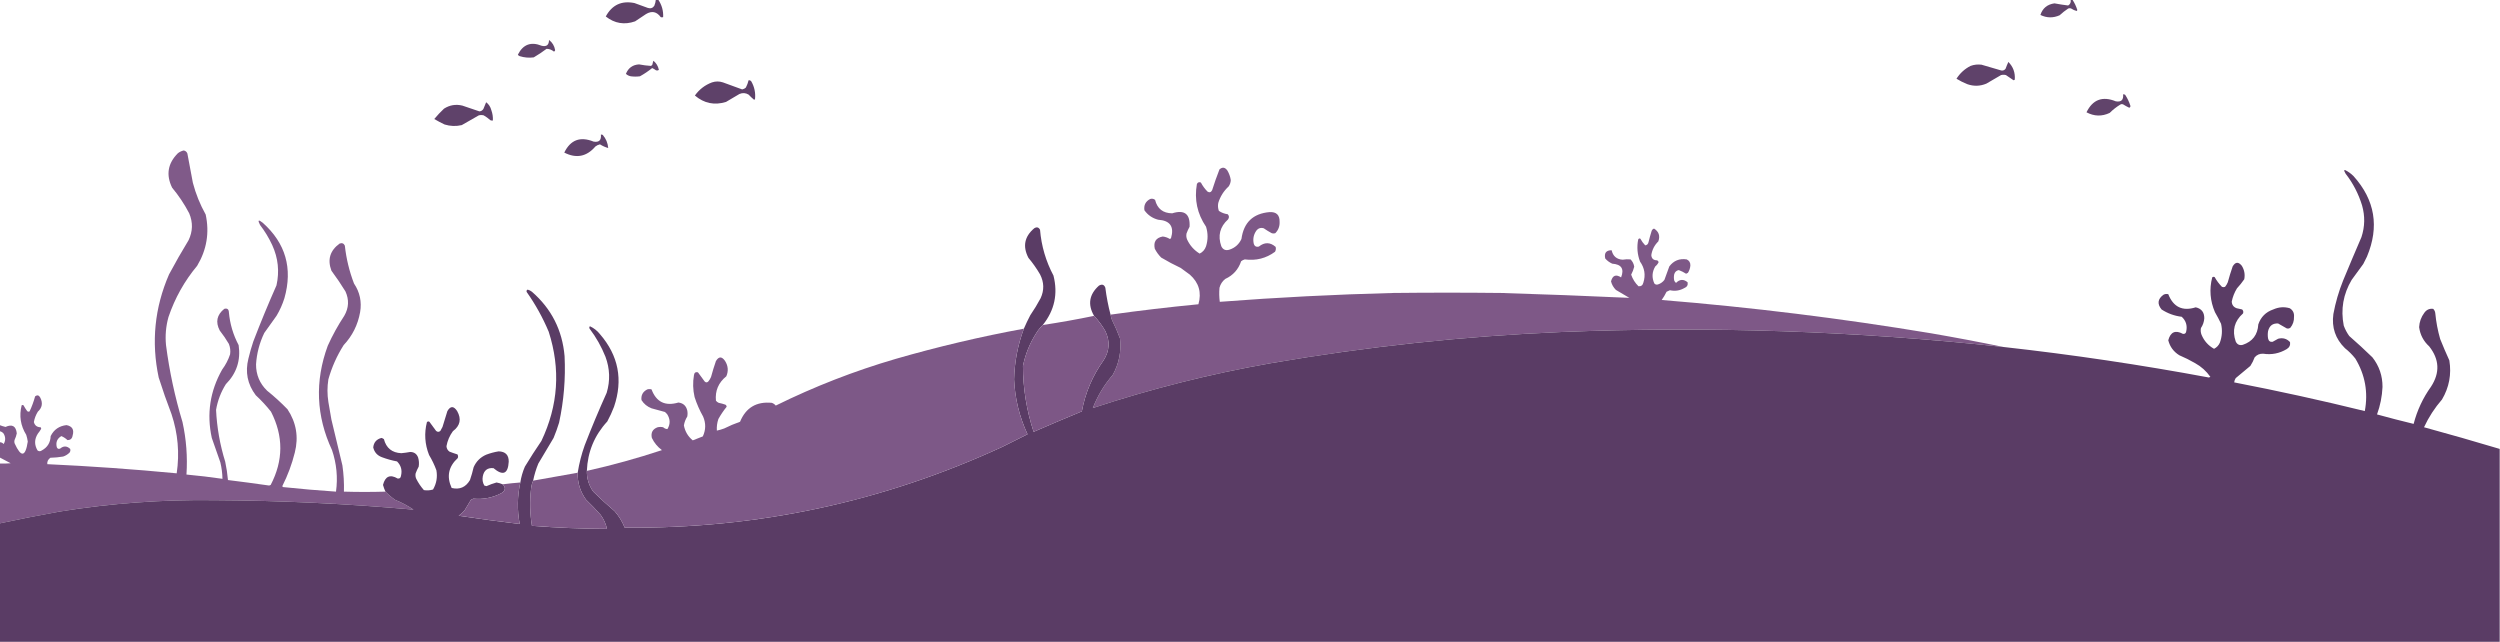 <?xml version="1.0" encoding="UTF-8"?>
<!DOCTYPE svg PUBLIC "-//W3C//DTD SVG 1.1//EN" "http://www.w3.org/Graphics/SVG/1.1/DTD/svg11.dtd">
<svg xmlns="http://www.w3.org/2000/svg" version="1.1" width="4096px" height="1052px" style="shape-rendering:geometricPrecision; text-rendering:geometricPrecision; image-rendering:optimizeQuality; fill-rule:evenodd; clip-rule:evenodd" xmlns:xlink="http://www.w3.org/1999/xlink">
<g><path style="opacity:0.962" fill="#5a3c64" d="M 1074.5,-0.5 C 1075.83,-0.5 1077.17,-0.5 1078.5,-0.5C 1084.35,8.202 1087.02,17.702 1086.5,28C 1085.17,28.667 1083.83,28.667 1082.5,28C 1075.97,19.042 1067.97,17.375 1058.5,23C 1052.5,27 1046.5,31 1040.5,35C 1022.99,41.097 1006.99,38.43 992.5,27C 1002.73,8.052 1018.4,0.719 1039.5,5C 1046.88,7.68 1054.21,10.347 1061.5,13C 1065.99,14.378 1069.49,13.211 1072,9.5C 1073.35,6.28 1074.19,2.947 1074.5,-0.5 Z"/></g>
<g><path style="opacity:0.953" fill="#593c64" d="M 3392.5,-0.5 C 3393.5,-0.5 3394.5,-0.5 3395.5,-0.5C 3398.96,4.747 3401.62,10.414 3403.5,16.5C 3403.29,17.086 3402.96,17.586 3402.5,18C 3399.38,17.279 3396.38,15.946 3393.5,14C 3391.83,13.333 3390.17,13.333 3388.5,14C 3383.55,17.285 3378.88,20.952 3374.5,25C 3363.93,29.718 3353.43,29.552 3343,24.5C 3346.58,13.505 3354.24,7.172 3366,5.5C 3373.52,6.927 3381.02,8.094 3388.5,9C 3391.96,6.85 3393.3,3.684 3392.5,-0.5 Z"/></g>
<g><path style="opacity:0.948" fill="#5a3c64" d="M 899.5,65.5 C 904.937,69.509 908.271,75.009 909.5,82C 909.387,83.28 908.72,84.113 907.5,84.5C 903.956,81.552 899.956,80.052 895.5,80C 888.772,85.059 881.772,89.726 874.5,94C 866.669,95.032 859.002,94.365 851.5,92C 850.09,91.632 849.09,90.799 848.5,89.5C 857.006,72.719 870.006,67.886 887.5,75C 895.426,76.914 899.426,73.748 899.5,65.5 Z"/></g>
<g><path style="opacity:0.941" fill="#5a3c65" d="M 1070.5,99.5 C 1075.26,103.35 1078.26,108.35 1079.5,114.5C 1077.93,115.631 1076.26,115.798 1074.5,115C 1072.66,113.581 1070.66,112.414 1068.5,111.5C 1062.24,116.587 1055.58,121.087 1048.5,125C 1043.5,125.667 1038.5,125.667 1033.5,125C 1030.38,124.415 1027.71,123.081 1025.5,121C 1029.42,111.292 1036.59,106.125 1047,105.5C 1053.49,106.734 1059.99,107.567 1066.5,108C 1067.67,107.5 1068.5,106.667 1069,105.5C 1069.32,103.414 1069.82,101.414 1070.5,99.5 Z"/></g>
<g><path style="opacity:0.967" fill="#5a3c65" d="M 3290.5,101.5 C 3298.41,109.411 3301.91,119.078 3301,130.5C 3300.44,131.022 3299.77,131.355 3299,131.5C 3294.84,128.682 3290.68,125.848 3286.5,123C 3283.83,122.333 3281.17,122.333 3278.5,123C 3270.52,127.634 3262.52,132.301 3254.5,137C 3244.32,141.281 3233.99,141.614 3223.5,138C 3217.22,135.527 3211.22,132.527 3205.5,129C 3211.27,119.9 3218.93,112.9 3228.5,108C 3234.35,105.882 3240.35,105.215 3246.5,106C 3257.4,109.036 3268.23,112.203 3279,115.5C 3281.98,115.919 3284.31,114.919 3286,112.5C 3287.36,108.696 3288.86,105.03 3290.5,101.5 Z"/></g>
<g><path style="opacity:0.969" fill="#5a3c65" d="M 1226.5,131.5 C 1228.39,131.297 1229.89,131.963 1231,133.5C 1236.13,142.553 1238.13,152.22 1237,162.5C 1236.59,162.957 1236.09,163.291 1235.5,163.5C 1232.35,160.85 1229.35,158.016 1226.5,155C 1221.69,152.107 1216.69,151.774 1211.5,154C 1204.17,158.333 1196.83,162.667 1189.5,167C 1170.57,172.85 1153.57,169.35 1138.5,156.5C 1145.72,146.434 1155.05,139.267 1166.5,135C 1172.5,133 1178.5,133 1184.5,135C 1194.95,138.972 1205.45,142.806 1216,146.5C 1218.32,146.066 1220.32,145.066 1222,143.5C 1224,139.67 1225.5,135.67 1226.5,131.5 Z"/></g>
<g><path style="opacity:0.955" fill="#5a3c65" d="M 3478.5,154.5 C 3479.82,154.33 3480.99,154.663 3482,155.5C 3485.66,161.153 3488.49,167.153 3490.5,173.5C 3490.55,175 3489.88,176 3488.5,176.5C 3485.04,174.867 3481.71,173.034 3478.5,171C 3477.17,170.333 3475.83,170.333 3474.5,171C 3467.93,174.902 3461.93,179.569 3456.5,185C 3443.76,191.029 3431.09,190.695 3418.5,184C 3428.7,163.101 3444.7,157.101 3466.5,166C 3475.42,167.579 3479.42,163.746 3478.5,154.5 Z"/></g>
<g><path style="opacity:0.968" fill="#5a3c65" d="M 796.5,167.5 C 800.813,170.774 803.647,175.108 805,180.5C 807.016,185.988 807.849,191.655 807.5,197.5C 806.127,197.657 804.793,197.49 803.5,197C 800.113,193.947 796.447,191.28 792.5,189C 789.833,188.333 787.167,188.333 784.5,189C 775.167,194.333 765.833,199.667 756.5,205C 747.079,207.161 737.745,206.828 728.5,204C 722.675,201.255 717.008,198.255 711.5,195C 716.467,189.031 721.801,183.365 727.5,178C 736.777,172.078 746.777,170.412 757.5,173C 766.882,176.072 776.215,179.238 785.5,182.5C 788.271,182.244 790.438,180.91 792,178.5C 793.41,174.764 794.91,171.098 796.5,167.5 Z"/></g>
<g><path style="opacity:0.957" fill="#5a3c65" d="M 984.5,220.5 C 985.552,220.351 986.552,220.517 987.5,221C 992.845,227.19 995.845,234.357 996.5,242.5C 991.707,241.188 987.207,239.188 983,236.5C 980.21,237.094 977.71,238.261 975.5,240C 961.193,256.722 944.193,260.055 924.5,250C 934.693,229.136 950.693,223.136 972.5,232C 981.428,233.576 985.428,229.742 984.5,220.5 Z"/></g>
<g><path style="opacity:0.983" fill="#7e5887" d="M 631.5,805.5 C 636.305,810.459 641.638,814.959 647.5,819C 658.103,823.3 668.103,828.634 677.5,835C 568.914,825.264 460.081,820.098 351,819.5C 266.287,818.351 182.12,824.518 98.5,838C 65.372,843.926 32.372,850.426 -0.5,857.5C -0.5,824.833 -0.5,792.167 -0.5,759.5C 5.509,759.666 11.509,759.499 17.5,759C 11.425,755.924 5.425,752.757 -0.5,749.5C -0.5,741.167 -0.5,732.833 -0.5,724.5C 2.099,724.549 4.266,725.549 6,727.5C 9.279,721.899 9.279,716.232 6,710.5C 4.322,708.334 2.155,707.001 -0.5,706.5C -0.5,703.167 -0.5,699.833 -0.5,696.5C 2.566,697.727 5.733,698.727 9,699.5C 20.011,694.516 26.178,698.016 27.5,710C 26.772,713.628 25.606,717.128 24,720.5C 23.333,722.5 23.333,724.5 24,726.5C 34.565,749.767 41.731,748.767 45.5,723.5C 44.985,719.758 44.152,716.091 43,712.5C 33.629,697.324 31.129,681.158 35.5,664C 36.5,663.333 37.5,663.333 38.5,664C 40.302,667.3 42.302,670.467 44.5,673.5C 45.723,674.614 47.056,674.781 48.5,674C 52.19,666.097 55.19,657.93 57.5,649.5C 60.964,646.699 63.797,647.366 66,651.5C 70.45,660.318 69.117,667.985 62,674.5C 58.746,679.764 56.579,685.431 55.5,691.5C 56.951,697.11 60.617,699.943 66.5,700C 67.058,700.725 67.392,701.558 67.5,702.5C 65.927,705.301 64.094,707.968 62,710.5C 56.233,719.586 56.066,728.753 61.5,738C 63.769,739.724 66.103,739.724 68.5,738C 77.752,733.013 82.586,725.179 83,714.5C 88.301,703.834 96.968,697.834 109,696.5C 118.424,698.354 121.757,704.021 119,713.5C 118.214,718.634 115.381,721.134 110.5,721C 107.55,718.212 104.217,716.045 100.5,714.5C 93.643,718.547 91.143,724.547 93,732.5C 93.949,735.2 95.782,736.033 98.5,735C 104.141,730.225 109.641,730.392 115,735.5C 115.635,737.635 115.301,739.635 114,741.5C 111.01,744.491 107.51,746.657 103.5,748C 96.563,749.173 89.563,749.84 82.5,750C 78.7,752.755 77.033,756.255 77.5,760.5C 148.272,763.757 218.938,768.757 289.5,775.5C 294.374,742.457 291.541,710.124 281,678.5C 273.401,658.704 266.401,638.704 260,618.5C 247.65,560.362 253.317,504.029 277,449.5C 287.161,430.508 297.828,411.841 309,393.5C 315.908,378.988 316.242,364.322 310,349.5C 302.155,334.468 292.822,320.468 282,307.5C 271.703,286.451 274.869,267.617 291.5,251C 294.333,248.834 297.5,247.334 301,246.5C 303.915,247.083 305.915,248.75 307,251.5C 309.907,267.513 312.907,283.513 316,299.5C 320.793,317.749 327.793,335.082 337,351.5C 343.37,381.279 338.703,409.279 323,435.5C 302.166,460.491 286.499,488.491 276,519.5C 271.811,534.571 270.478,549.904 272,565.5C 277.551,608.257 286.551,650.257 299,691.5C 305.232,719.874 307.398,748.541 305.5,777.5C 325.233,779.322 344.9,781.655 364.5,784.5C 364.316,775.377 363.149,766.377 361,757.5C 356.319,744.122 351.653,730.789 347,717.5C 338.401,678.026 344.068,640.692 364,605.5C 369.659,597.848 373.992,589.515 377,580.5C 377.849,574.661 377.183,568.995 375,563.5C 370.494,555.82 365.494,548.487 360,541.5C 352.782,527.587 355.282,515.753 367.5,506C 372.227,504.721 374.727,506.555 375,511.5C 376.695,530.585 382.029,548.585 391,565.5C 394.608,590.341 387.608,611.674 370,629.5C 361.902,642.464 356.568,656.464 354,671.5C 355.383,700.422 360.383,728.756 369,756.5C 371.107,766.416 372.607,776.416 373.5,786.5C 396.024,789.265 418.524,792.265 441,795.5C 441.833,795.167 442.667,794.833 443.5,794.5C 464.386,754.519 464.553,714.519 444,674.5C 436.402,664.899 428.069,655.899 419,647.5C 405.439,629.536 401.439,609.536 407,587.5C 409.261,578.05 411.928,568.716 415,559.5C 426.877,528.544 439.543,497.877 453,467.5C 458.072,444.729 455.739,422.729 446,401.5C 440.525,389.711 433.858,378.711 426,368.5C 421.823,360.395 423.323,359.228 430.5,365C 467.988,398.495 479.822,439.662 466,488.5C 462.823,498.703 458.49,508.37 453,517.5C 446.333,526.833 439.667,536.167 433,545.5C 425.14,561.774 420.64,578.94 419.5,597C 419.472,613.932 425.472,628.265 437.5,640C 449.317,649.485 460.484,659.652 471,670.5C 485.463,692.274 489.463,715.94 483,741.5C 478.241,760.612 471.407,778.945 462.5,796.5C 462.709,797.086 463.043,797.586 463.5,798C 492.48,801.054 521.48,803.554 550.5,805.5C 553.654,782.366 551.488,759.699 544,737.5C 517.946,681.562 515.613,624.562 537,566.5C 544.717,549.395 553.717,533.062 564,517.5C 571.536,504.497 572.202,491.163 566,477.5C 558.828,465.821 551.162,454.488 543,443.5C 536.194,425.252 540.694,410.418 556.5,399C 560.475,397.621 563.309,398.787 565,402.5C 567.331,423.825 572.331,444.492 580,464.5C 589.587,478.763 592.92,494.429 590,511.5C 586.298,532.237 577.298,550.237 563,565.5C 551.961,582.914 543.628,601.581 538,621.5C 536.057,633.826 536.057,646.159 538,658.5C 539.559,668.186 541.225,677.853 543,687.5C 549.158,712.466 555.158,737.466 561,762.5C 563.061,776.758 563.895,791.092 563.5,805.5C 586.179,806.168 608.846,806.168 631.5,805.5 Z"/></g>
<g><path style="opacity:0.993" fill="#7e5887" d="M 3282.5,568.5 C 3041.45,542.29 2799.78,534.123 2557.5,544C 2398.06,550.778 2239.72,567.778 2082.5,595C 1983.34,612.445 1886.01,636.945 1790.5,668.5C 1798.25,648.594 1809.09,630.594 1823,614.5C 1833.41,595.786 1837.41,575.786 1835,554.5C 1831.22,544.277 1826.89,534.277 1822,524.5C 1820.86,521.568 1820.02,518.568 1819.5,515.5C 1867.34,508.813 1915.34,503.147 1963.5,498.5C 1968.97,479.329 1964.3,463.162 1949.5,450C 1944.5,446.333 1939.5,442.667 1934.5,439C 1923.52,433.843 1912.85,428.176 1902.5,422C 1898.23,417.726 1894.73,412.893 1892,407.5C 1889.57,396.286 1893.9,389.619 1905,387.5C 1909.18,387.948 1913.01,389.281 1916.5,391.5C 1917.17,391.167 1917.83,390.833 1918.5,390.5C 1924.23,371.453 1917.23,361.286 1897.5,360C 1888.02,357.492 1880.52,352.325 1875,344.5C 1873.8,336.056 1876.97,329.889 1884.5,326C 1887.47,325.105 1890.13,325.605 1892.5,327.5C 1896.13,341.991 1905.46,349.324 1920.5,349.5C 1940.68,343.193 1950.18,350.527 1949,371.5C 1947.06,375.048 1945.39,378.714 1944,382.5C 1943.3,385.928 1943.63,389.262 1945,392.5C 1949.54,402.254 1956.37,409.921 1965.5,415.5C 1970.6,413.017 1974.1,409.017 1976,403.5C 1979.3,392.819 1979.3,382.153 1976,371.5C 1961.52,350.227 1956.52,326.894 1961,301.5C 1962.31,298.694 1964.47,297.86 1967.5,299C 1970.39,304.562 1974.06,309.562 1978.5,314C 1981.69,315.901 1984.19,315.067 1986,311.5C 1989.61,300.016 1993.61,288.682 1998,277.5C 2002.85,273.33 2007.19,273.997 2011,279.5C 2013.84,284.342 2015.67,289.508 2016.5,295C 2016.34,298.817 2015.18,302.317 2013,305.5C 2004.9,312.941 1999.23,321.941 1996,332.5C 1995.13,336.956 1995.47,341.289 1997,345.5C 2001.35,348.468 2006.18,350.302 2011.5,351C 2013.99,353.627 2014.15,356.46 2012,359.5C 1998.63,371.631 1994.97,386.298 2001,403.5C 2003.77,409.172 2008.27,411.006 2014.5,409C 2023.52,405.985 2030.02,400.151 2034,391.5C 2037.66,364.509 2052.99,349.842 2080,347.5C 2091.26,346.924 2096.76,352.257 2096.5,363.5C 2096.81,370.739 2094.48,376.905 2089.5,382C 2087.5,382.667 2085.5,382.667 2083.5,382C 2079,379.584 2074.67,376.917 2070.5,374C 2065.27,372.534 2061.1,374.034 2058,378.5C 2053.93,384.616 2052.6,391.283 2054,398.5C 2055.04,403.223 2057.88,405.056 2062.5,404C 2071.91,396.499 2081.08,396.666 2090,404.5C 2090.75,407.303 2090.42,409.97 2089,412.5C 2074.33,423.293 2057.83,427.46 2039.5,425C 2037.27,425.561 2035.27,426.561 2033.5,428C 2028.95,441.473 2020.29,451.139 2007.5,457C 2002.7,460.755 1999.54,465.588 1998,471.5C 1997.31,479.195 1997.48,486.861 1998.5,494.5C 2093.04,487.235 2187.71,482.401 2282.5,480C 2341.5,479.333 2400.5,479.333 2459.5,480C 2529.53,482.135 2599.53,484.801 2669.5,488C 2662.17,483.667 2654.83,479.333 2647.5,475C 2643.53,471.056 2640.86,466.39 2639.5,461C 2642.04,451.168 2647.54,449.001 2656,454.5C 2661.44,440.567 2656.61,433.067 2641.5,432C 2637.01,430.008 2633.17,427.175 2630,423.5C 2628.03,414.488 2631.53,409.988 2640.5,410C 2642.68,419.684 2648.68,424.851 2658.5,425.5C 2662.83,424.749 2667.16,424.583 2671.5,425C 2674.82,428.315 2676.82,432.315 2677.5,437C 2676.36,441.598 2674.69,445.931 2672.5,450C 2674.97,457.269 2678.97,463.602 2684.5,469C 2688.78,469.41 2691.45,467.41 2692.5,463C 2696.39,450.624 2694.56,439.124 2687,428.5C 2682.59,416.767 2681.59,404.767 2684,392.5C 2684.73,390.842 2685.89,390.342 2687.5,391C 2689.68,395.021 2692.34,398.688 2695.5,402C 2698.49,401.642 2700.33,399.808 2701,396.5C 2702.46,390.442 2704.13,384.442 2706,378.5C 2706.68,376.487 2708.01,375.154 2710,374.5C 2717.89,379.512 2720.23,386.512 2717,395.5C 2710.66,401.686 2706.82,409.186 2705.5,418C 2705.94,423.668 2709.11,426.501 2715,426.5C 2716.3,427.098 2717.13,428.098 2717.5,429.5C 2716.24,432.264 2714.41,434.597 2712,436.5C 2706.63,445.575 2706.13,454.908 2710.5,464.5C 2712.19,466.256 2714.19,466.756 2716.5,466C 2720.79,464.604 2724.29,462.104 2727,458.5C 2729.67,451.184 2732.33,443.85 2735,436.5C 2742.14,427.018 2751.64,423.185 2763.5,425C 2767.67,426.959 2769.67,430.292 2769.5,435C 2769.16,439.361 2767.83,443.361 2765.5,447C 2764.5,447.5 2763.5,448 2762.5,448.5C 2758.71,446.038 2754.71,444.038 2750.5,442.5C 2746.61,443.221 2744.11,445.555 2743,449.5C 2742.33,452.833 2742.33,456.167 2743,459.5C 2743.62,461.116 2744.62,462.449 2746,463.5C 2752.12,457.355 2758.45,457.022 2765,462.5C 2765.81,467.06 2763.97,470.226 2759.5,472C 2752.06,476.214 2744.23,477.38 2736,475.5C 2734.18,476.329 2732.35,477.163 2730.5,478C 2728.22,482.715 2725.56,487.215 2722.5,491.5C 2870.24,503.509 3017.24,521.676 3163.5,546C 3203.41,552.872 3243.08,560.372 3282.5,568.5 Z"/></g>
<g><path style="opacity:0.999" fill="#5a3c65" d="M 4095.5,735.5 C 4095.5,840.833 4095.5,946.167 4095.5,1051.5C 2730.17,1051.5 1364.83,1051.5 -0.5,1051.5C -0.5,986.833 -0.5,922.167 -0.5,857.5C 32.372,850.426 65.372,843.926 98.5,838C 182.12,824.518 266.287,818.351 351,819.5C 460.081,820.098 568.914,825.264 677.5,835C 668.103,828.634 658.103,823.3 647.5,819C 641.638,814.959 636.305,810.459 631.5,805.5C 629.889,801.942 628.555,798.276 627.5,794.5C 631.136,780.281 639.136,776.781 651.5,784C 654.74,784.442 656.573,782.942 657,779.5C 659.209,770.371 657.042,762.537 650.5,756C 641.966,754.399 633.633,752.066 625.5,749C 617.931,746.104 613.265,740.771 611.5,733C 612.393,724.769 616.893,719.602 625,717.5C 626.473,717.903 627.806,718.57 629,719.5C 632.833,734.169 642.333,741.836 657.5,742.5C 662.367,742.075 667.2,741.408 672,740.5C 678.401,740.532 682.734,743.532 685,749.5C 686.492,754.411 686.826,759.411 686,764.5C 684.059,768.048 682.393,771.714 681,775.5C 680.348,778.594 680.682,781.594 682,784.5C 685.384,791.213 689.55,797.38 694.5,803C 699.589,803.826 704.589,803.492 709.5,802C 715.133,792.215 716.966,781.715 715,770.5C 711.802,761.77 707.802,753.437 703,745.5C 696,727.798 694.833,709.798 699.5,691.5C 700.723,690.386 702.056,690.219 703.5,691C 707.167,696 710.833,701 714.5,706C 716.833,708 719.167,708 721.5,706C 722.794,703.913 723.961,701.746 725,699.5C 727.667,690.833 730.333,682.167 733,673.5C 738.016,664.902 743.349,664.902 749,673.5C 756.328,686.523 753.995,697.523 742,706.5C 736.638,713.864 733.138,722.031 731.5,731C 731.704,734.832 733.371,737.832 736.5,740C 740.779,741.653 745.112,743.153 749.5,744.5C 750.641,746.421 750.808,748.421 750,750.5C 734.755,764.471 731.422,780.804 740,799.5C 753.117,802.613 763.117,798.28 770,786.5C 772.377,779.619 774.377,772.619 776,765.5C 780.167,756 787,749.167 796.5,745C 803.148,742.463 809.981,740.63 817,739.5C 828.152,739.817 833.652,745.484 833.5,756.5C 832.353,776.539 824.019,780.039 808.5,767C 798.719,766.091 792.886,770.591 791,780.5C 789.982,785.862 790.815,790.862 793.5,795.5C 794.667,795.833 795.833,796.167 797,796.5C 802.299,794.107 807.799,792.107 813.5,790.5C 816.98,791.105 820.314,792.105 823.5,793.5C 828.992,798.939 828.325,803.772 821.5,808C 807.126,815.533 791.792,818.533 775.5,817C 774.167,817.667 772.833,818.333 771.5,819C 768.002,824.815 764.502,830.648 761,836.5C 758.131,839.704 754.965,842.537 751.5,845C 784.77,850.015 818.104,854.515 851.5,858.5C 847.171,835.736 847.504,813.069 852.5,790.5C 853.877,781.533 856.377,772.866 860,764.5C 868.606,750.231 877.606,736.231 887,722.5C 914.681,664.358 918.681,604.691 899,543.5C 889.326,520.48 877.326,498.813 863,478.5C 862.217,476.681 862.717,475.348 864.5,474.5C 867.088,475.194 869.421,476.36 871.5,478C 903.501,505.833 921.334,540.999 925,583.5C 926.789,620.244 923.789,656.577 916,692.5C 913.397,700.975 910.397,709.308 907,717.5C 898.667,731.5 890.333,745.5 882,759.5C 878.254,768.57 875.421,777.904 873.5,787.5C 871.599,791.837 870.432,796.503 870,801.5C 867.752,821.574 868.252,841.574 871.5,861.5C 912.435,864.67 953.435,866.336 994.5,866.5C 992.628,858.089 989.128,850.423 984,843.5C 976.364,834.863 968.364,826.53 960,818.5C 950.529,805.265 946.029,790.598 946.5,774.5C 948.918,759.161 952.751,744.161 958,729.5C 969.22,700.508 981.22,671.842 994,643.5C 999.921,623.669 999.254,604.003 992,584.5C 985.387,567.933 976.72,552.6 966,538.5C 965.219,537.056 965.386,535.723 966.5,534.5C 972.999,537.507 978.499,541.841 983,547.5C 1013.36,582.637 1021.03,622.303 1006,666.5C 1002.88,674.739 999.214,682.739 995,690.5C 973.934,713.312 962.767,740.312 961.5,771.5C 961.284,784.016 964.784,795.35 972,805.5C 983.288,816.633 994.954,827.3 1007,837.5C 1014.02,845.531 1019.52,854.531 1023.5,864.5C 1239.9,866.656 1446.23,822.489 1642.5,732C 1656.25,725.256 1669.91,718.423 1683.5,711.5C 1670.2,682.968 1662.87,652.968 1661.5,621.5C 1662.23,592.928 1667.56,565.261 1677.5,538.5C 1680.71,531.072 1684.21,523.738 1688,516.5C 1694.17,507.5 1699.84,498.166 1705,488.5C 1710.99,475.382 1710.65,462.382 1704,449.5C 1698.44,439.946 1692.11,430.946 1685,422.5C 1675.24,403.722 1678.41,387.556 1694.5,374C 1698.66,371.428 1701.83,372.262 1704,376.5C 1706.22,403.042 1713.55,428.042 1726,451.5C 1733.59,481.469 1727.76,508.469 1708.5,532.5C 1704.48,536.356 1700.98,540.689 1698,545.5C 1687.34,562.151 1680.01,580.151 1676,599.5C 1676.1,636.42 1681.93,672.42 1693.5,707.5C 1719.81,696.017 1746.14,684.85 1772.5,674C 1778.2,643.451 1790.03,615.617 1808,590.5C 1817.96,575.03 1818.96,559.03 1811,542.5C 1805.79,533.386 1799.62,525.053 1792.5,517.5C 1781.79,498.879 1784.46,482.379 1800.5,468C 1805.6,465.069 1809.1,466.235 1811,471.5C 1812.87,486.379 1815.7,501.046 1819.5,515.5C 1820.02,518.568 1820.86,521.568 1822,524.5C 1826.89,534.277 1831.22,544.277 1835,554.5C 1837.41,575.786 1833.41,595.786 1823,614.5C 1809.09,630.594 1798.25,648.594 1790.5,668.5C 1886.01,636.945 1983.34,612.445 2082.5,595C 2239.72,567.778 2398.06,550.778 2557.5,544C 2799.78,534.123 3041.45,542.29 3282.5,568.5C 3395.27,581.015 3507.44,597.682 3619,618.5C 3619.83,618.167 3620.67,617.833 3621.5,617.5C 3614.88,608.049 3606.55,600.549 3596.5,595C 3588.08,590.124 3579.41,585.791 3570.5,582C 3561.17,576.185 3555.17,568.018 3552.5,557.5C 3556.14,543.845 3564.14,540.345 3576.5,547C 3579.74,547.442 3581.57,545.942 3582,542.5C 3583.88,533.153 3581.38,525.319 3574.5,519C 3562.56,517.574 3551.56,513.574 3541.5,507C 3534.1,497.928 3535.1,489.928 3544.5,483C 3547.03,481.578 3549.7,481.245 3552.5,482C 3560.86,503.178 3575.86,510.345 3597.5,503.5C 3606.94,505.673 3611.6,511.673 3611.5,521.5C 3611.08,527.334 3609.25,532.668 3606,537.5C 3605.26,541.261 3605.6,544.928 3607,548.5C 3611.22,558.551 3618.05,566.218 3627.5,571.5C 3631.86,569.305 3635.03,565.972 3637,561.5C 3640.7,551.36 3641.36,541.026 3639,530.5C 3635.94,524.04 3632.6,517.707 3629,511.5C 3621,492.941 3619.5,473.941 3624.5,454.5C 3625.72,453.386 3627.06,453.219 3628.5,454C 3631.77,459.87 3635.77,465.203 3640.5,470C 3642.17,470.667 3643.83,470.667 3645.5,470C 3647.38,467.749 3648.88,465.249 3650,462.5C 3652.36,453.729 3655.03,445.062 3658,436.5C 3662.48,428.922 3667.48,428.589 3673,435.5C 3677.17,442.294 3678.5,449.627 3677,457.5C 3673.38,462.789 3669.38,467.789 3665,472.5C 3660.9,479.202 3658.06,486.368 3656.5,494C 3656.73,499.472 3659.4,503.138 3664.5,505C 3667.53,505.539 3670.53,506.206 3673.5,507C 3675.4,508.808 3675.9,510.975 3675,513.5C 3660.8,526.112 3656.8,541.445 3663,559.5C 3665.35,564.426 3669.19,566.26 3674.5,565C 3690.5,559.656 3699,548.489 3700,531.5C 3704.14,519.359 3712.31,511.193 3724.5,507C 3733.38,503.009 3742.38,502.342 3751.5,505C 3756.67,508.156 3759.01,512.823 3758.5,519C 3758.75,525.792 3756.75,531.792 3752.5,537C 3750.64,538.301 3748.64,538.635 3746.5,538C 3741.85,535.366 3737.19,532.699 3732.5,530C 3723.68,529.463 3718.18,533.63 3716,542.5C 3715.33,546.5 3715.33,550.5 3716,554.5C 3716.91,558.77 3719.41,560.604 3723.5,560C 3726.5,558.333 3729.5,556.667 3732.5,555C 3740.18,552.999 3746.68,554.833 3752,560.5C 3752.76,565.482 3750.93,569.315 3746.5,572C 3734.56,579.134 3721.72,581.634 3708,579.5C 3702.32,579.247 3697.65,581.247 3694,585.5C 3692.19,590.446 3689.86,595.112 3687,599.5C 3679,606.167 3671,612.833 3663,619.5C 3661.59,621.65 3660.76,623.984 3660.5,626.5C 3732.23,640.379 3803.56,656.046 3874.5,673.5C 3880.22,642.805 3875.05,614.138 3859,587.5C 3854,581.167 3848.33,575.5 3842,570.5C 3826.32,555.121 3819.98,536.455 3823,514.5C 3826.5,495.661 3831.83,477.328 3839,459.5C 3848.81,435.752 3858.81,412.085 3869,388.5C 3874.66,371.316 3874.99,353.983 3870,336.5C 3864.14,317.437 3855.14,300.104 3843,284.5C 3842.17,282.833 3841.33,281.167 3840.5,279.5C 3841,279.167 3841.5,278.833 3842,278.5C 3847.21,281.043 3851.88,284.376 3856,288.5C 3891.19,327.637 3898.52,371.637 3878,420.5C 3876,424.5 3874,428.5 3872,432.5C 3865.67,441.167 3859.33,449.833 3853,458.5C 3839.12,481.911 3834.78,506.911 3840,533.5C 3842.22,539.61 3845.22,545.277 3849,550.5C 3861.97,561.799 3874.63,573.465 3887,585.5C 3898.09,599.663 3903.59,615.83 3903.5,634C 3902.8,649.494 3899.8,664.494 3894.5,679C 3914.43,684.482 3934.43,689.649 3954.5,694.5C 3960.23,672.37 3969.73,652.037 3983,633.5C 3997.79,610.79 3996.79,588.79 3980,567.5C 3970.68,559.027 3965.18,548.527 3963.5,536C 3963.97,527.29 3966.8,519.457 3972,512.5C 3975.61,507.441 3980.45,505.274 3986.5,506C 3988.6,508.042 3989.77,510.542 3990,513.5C 3991.38,527.75 3994.05,541.75 3998,555.5C 4002.73,567.293 4007.73,578.959 4013,590.5C 4016.71,613.265 4012.71,634.599 4001,654.5C 3989.04,668.252 3979.2,683.418 3971.5,700C 4013.01,711.338 4054.34,723.171 4095.5,735.5 Z"/></g>
<g><path style="opacity:0.999" fill="#7d5786" d="M 1792.5,517.5 C 1799.62,525.053 1805.79,533.386 1811,542.5C 1818.96,559.03 1817.96,575.03 1808,590.5C 1790.03,615.617 1778.2,643.451 1772.5,674C 1746.14,684.85 1719.81,696.017 1693.5,707.5C 1681.93,672.42 1676.1,636.42 1676,599.5C 1680.01,580.151 1687.34,562.151 1698,545.5C 1700.98,540.689 1704.48,536.356 1708.5,532.5C 1736.9,528.213 1764.9,523.213 1792.5,517.5 Z"/></g>
<g><path style="opacity:0.998" fill="#7d5887" d="M 1677.5,538.5 C 1667.56,565.261 1662.23,592.928 1661.5,621.5C 1662.87,652.968 1670.2,682.968 1683.5,711.5C 1669.91,718.423 1656.25,725.256 1642.5,732C 1446.23,822.489 1239.9,866.656 1023.5,864.5C 1019.52,854.531 1014.02,845.531 1007,837.5C 994.954,827.3 983.288,816.633 972,805.5C 964.784,795.35 961.284,784.016 961.5,771.5C 1003.06,762.194 1044.06,750.86 1084.5,737.5C 1077.33,732.171 1071.83,725.504 1068,717.5C 1066.08,708.842 1069.24,703.009 1077.5,700C 1080.5,699.333 1083.5,699.333 1086.5,700C 1088.57,701.874 1090.9,702.874 1093.5,703C 1098.47,694.902 1098.3,686.736 1093,678.5C 1091.83,677.333 1090.67,676.167 1089.5,675C 1082.19,673.001 1074.85,671.001 1067.5,669C 1060.45,666.27 1054.95,661.77 1051,655.5C 1050.07,647.527 1053.24,641.693 1060.5,638C 1062.83,637.333 1065.17,637.333 1067.5,638C 1075.23,658.699 1089.9,665.866 1111.5,659.5C 1119.25,660.406 1124.08,664.739 1126,672.5C 1126.67,675.833 1126.67,679.167 1126,682.5C 1123.18,686.966 1121.35,691.799 1120.5,697C 1122.39,706.954 1127.22,715.12 1135,721.5C 1140.44,719.195 1145.94,717.028 1151.5,715C 1156.5,704.276 1156.67,693.443 1152,682.5C 1146.23,672.292 1141.56,661.625 1138,650.5C 1135.25,638.554 1134.91,626.554 1137,614.5C 1137.58,610.574 1139.75,609.074 1143.5,610C 1147.17,615 1150.83,620 1154.5,625C 1156.5,627 1158.5,627 1160.5,625C 1162.38,622.749 1163.88,620.249 1165,617.5C 1167.36,608.741 1170.02,600.074 1173,591.5C 1177.71,583.727 1182.71,583.727 1188,591.5C 1193.03,599.535 1193.7,607.869 1190,616.5C 1177.11,626.936 1171.44,640.27 1173,656.5C 1174.21,658.049 1175.71,659.215 1177.5,660C 1181.25,660.749 1184.92,661.749 1188.5,663C 1189.8,663.804 1190.47,664.971 1190.5,666.5C 1185.45,672.733 1180.95,679.399 1177,686.5C 1174.9,692.656 1174.07,698.99 1174.5,705.5C 1178.55,704.65 1182.55,703.484 1186.5,702C 1194.94,697.782 1203.6,694.115 1212.5,691C 1222.04,667.887 1239.37,657.554 1264.5,660C 1267.1,660.883 1269.27,662.383 1271,664.5C 1334.2,633.318 1399.7,607.818 1467.5,588C 1536.7,568.034 1606.7,551.534 1677.5,538.5 Z"/></g>
<g><path style="opacity:0.998" fill="#7d5786" d="M 946.5,774.5 C 946.029,790.598 950.529,805.265 960,818.5C 968.364,826.53 976.364,834.863 984,843.5C 989.128,850.423 992.628,858.089 994.5,866.5C 953.435,866.336 912.435,864.67 871.5,861.5C 868.252,841.574 867.752,821.574 870,801.5C 870.432,796.503 871.599,791.837 873.5,787.5C 897.816,783.28 922.15,778.947 946.5,774.5 Z"/></g>
<g><path style="opacity:0.998" fill="#7d5786" d="M 852.5,790.5 C 847.504,813.069 847.171,835.736 851.5,858.5C 818.104,854.515 784.77,850.015 751.5,845C 754.965,842.537 758.131,839.704 761,836.5C 764.502,830.648 768.002,824.815 771.5,819C 772.833,818.333 774.167,817.667 775.5,817C 791.792,818.533 807.126,815.533 821.5,808C 828.325,803.772 828.992,798.939 823.5,793.5C 833.14,792.253 842.807,791.253 852.5,790.5 Z"/></g>
</svg>
